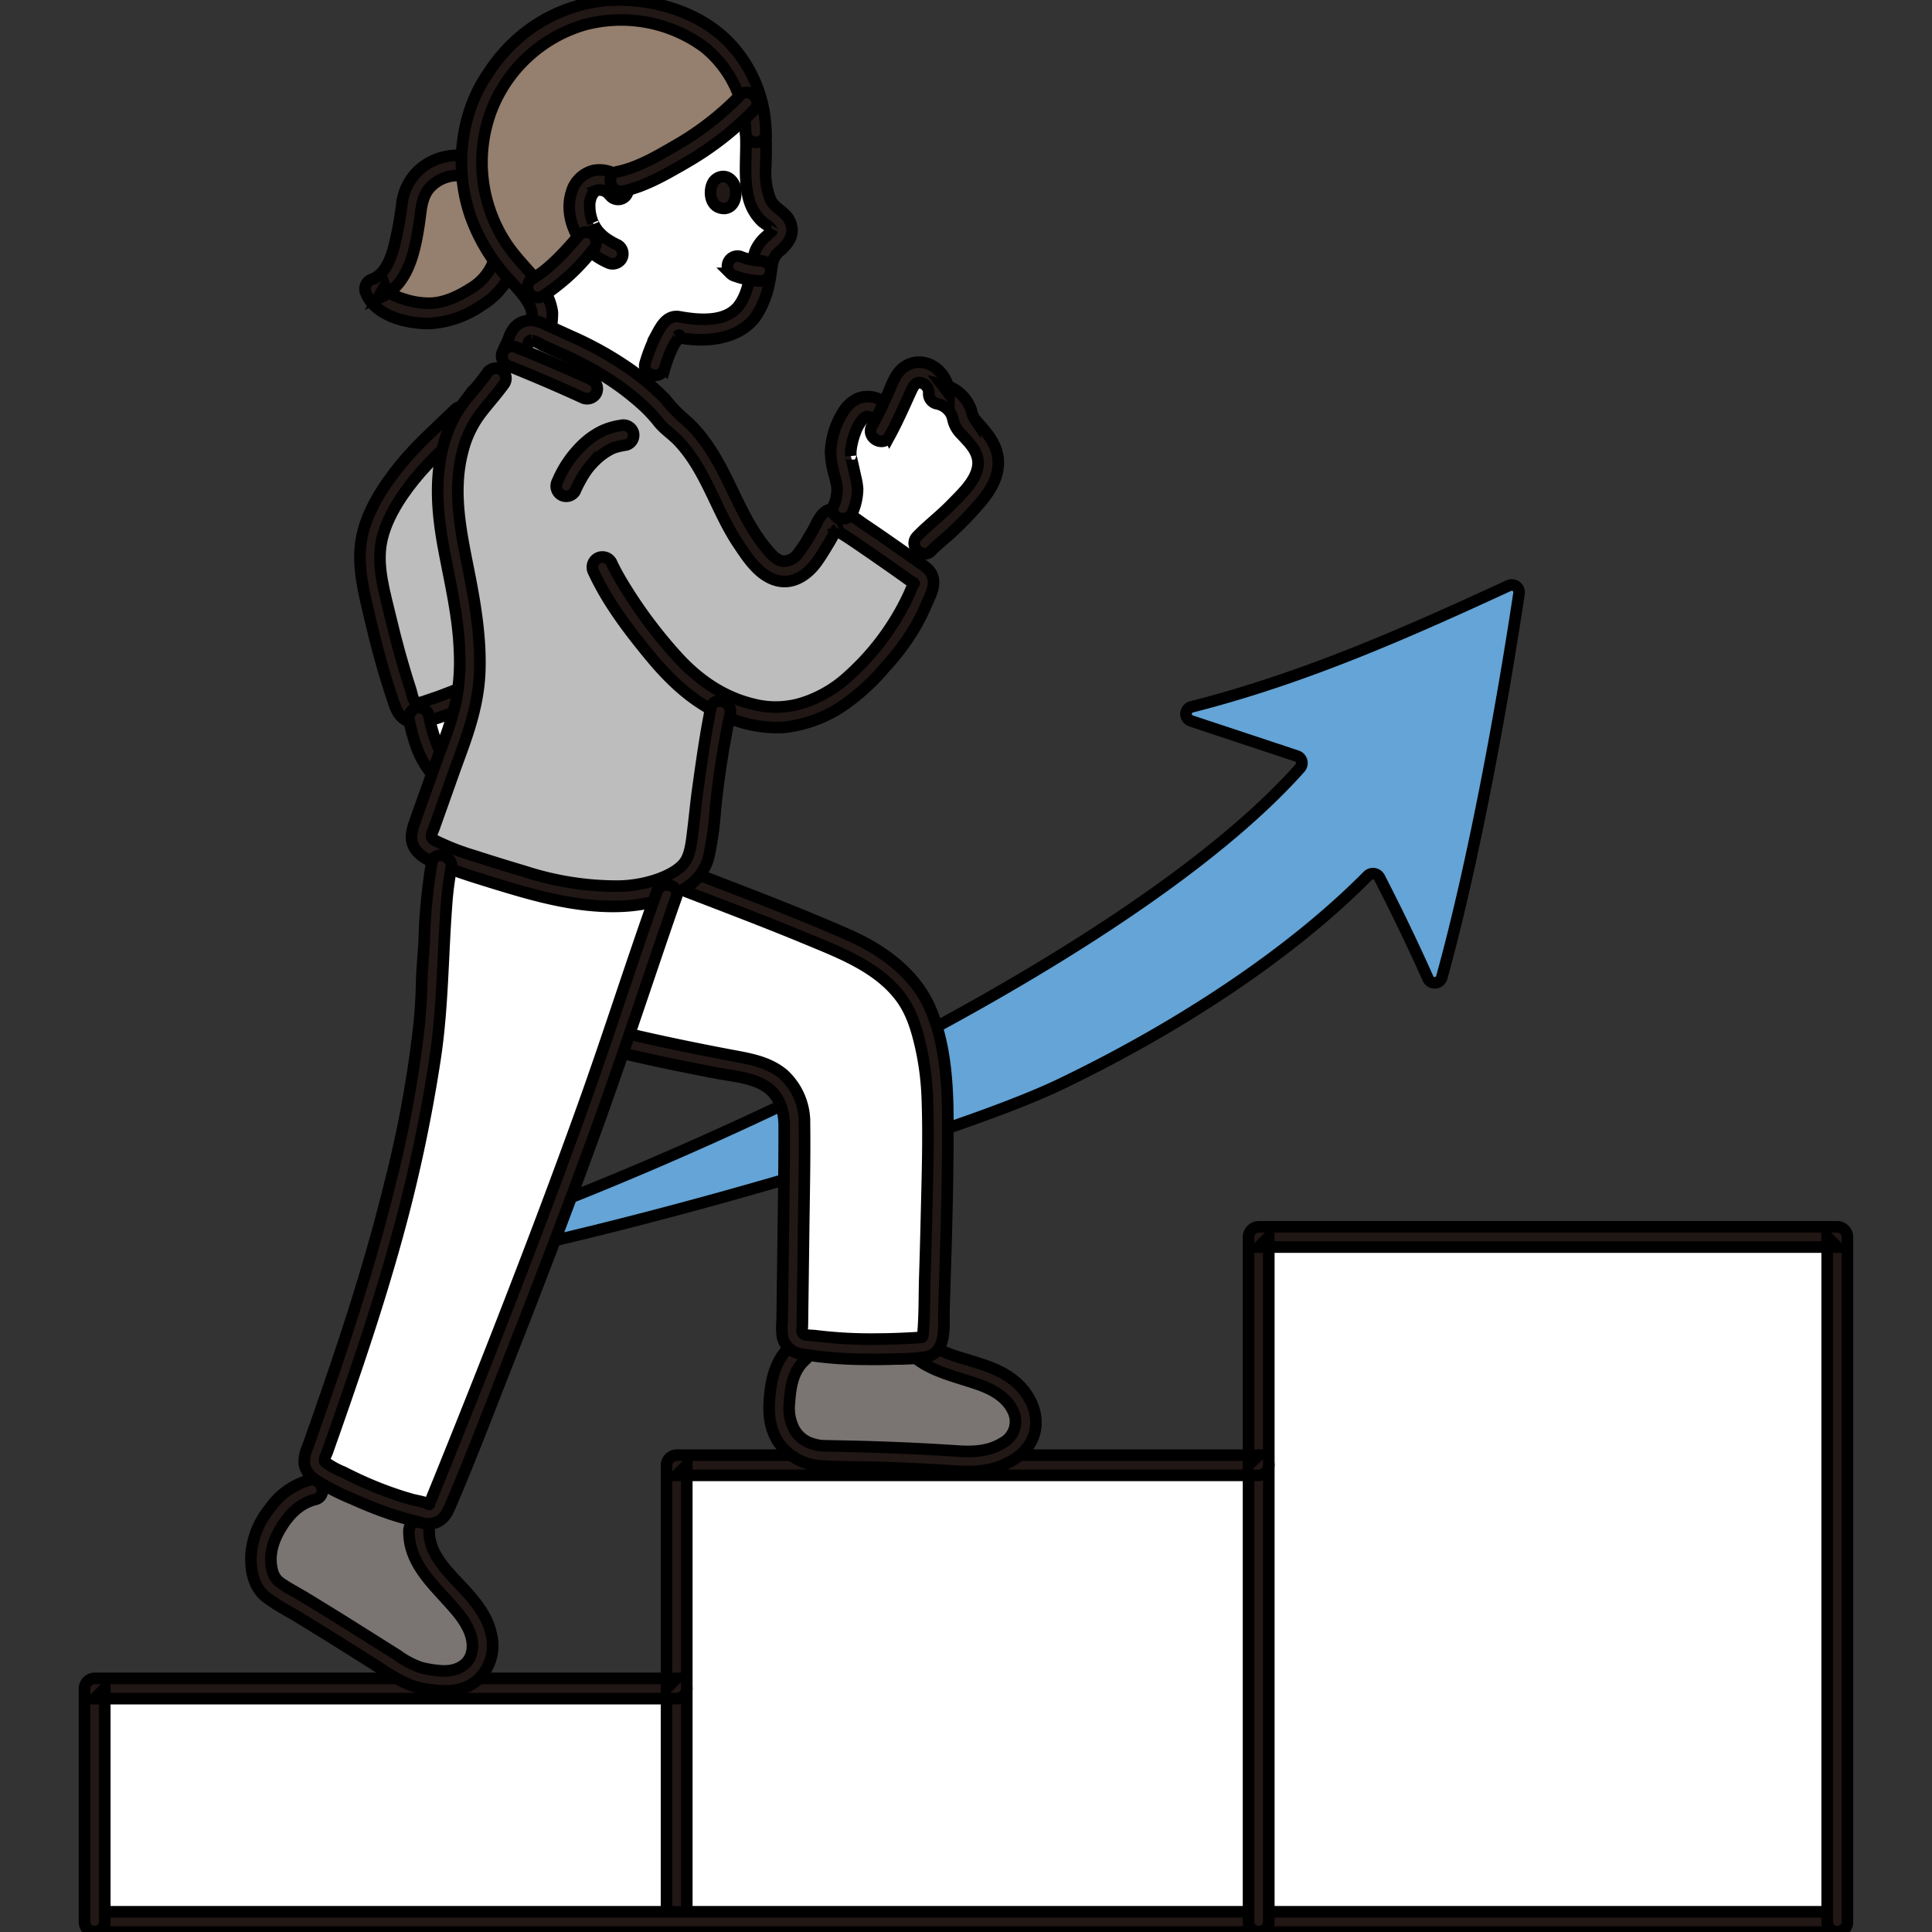 <!DOCTYPE svg PUBLIC "-//W3C//DTD SVG 1.1//EN" "http://www.w3.org/Graphics/SVG/1.1/DTD/svg11.dtd">
<!-- Uploaded to: SVG Repo, www.svgrepo.com, Transformed by: SVG Repo Mixer Tools -->
<svg width="800px" height="800px" viewBox="-16.7 0 381.741 381.741" xmlns="http://www.w3.org/2000/svg" fill="#000000" stroke="#000000" stroke-width="2.29">
<rect x="-16.7" y="0" width="381.741" height="381.741" fill="#333333" stroke="none"/>
<g id="SVGRepo_bgCarrier" stroke-width="0"/>
<g id="SVGRepo_tracerCarrier" stroke-linecap="round" stroke-linejoin="round"/>
<g id="SVGRepo_iconCarrier">
<defs>
<style>.a{fill:#ffffff;}.b{fill:#211715;}.c{fill:#64a4d6;}.d{fill:#957f6e;}.e{fill:#bdbdbd;}.f{fill:#7a7473;}</style>
</defs>
<path class="a" d="M73.655,138.33a45.639,45.639,0,0,1-7.569,2.482.779.779,0,0,1-.165.022,34.6,34.6,0,0,0,1.954,7.157,15.441,15.441,0,0,0,3.041,4.484c.028-.085.06-.175.092-.265,2.072-5.894,3.8-9.664,4.615-14.605C75.046,137.783,74.393,138.036,73.655,138.33Z"/>
<path class="a" d="M84.387,52.787c-.123-.141-.243-.279-.357-.415a31.969,31.969,0,0,1-7.346-16.657,29.894,29.894,0,0,1-.123-5.6A29.419,29.419,0,0,1,81.89,14.9c2.736-3.675,4.166-5.542,7.637-7.833,4.8-3.051,9.594-4.834,14.009-5.017a32.1,32.1,0,0,1,14.291,2.371,22.666,22.666,0,0,1,12.612,12.054,21.436,21.436,0,0,1,2.195,9.587,30.268,30.268,0,0,1-.038,5.2c-.053,3.977-.142,9.5,3.407,11.62a3.712,3.712,0,0,1,1.614,1.767c.784,2.015-.958,2.829-2.063,3.922a6.082,6.082,0,0,0-1.492,2.518,37.945,37.945,0,0,1-1.054,5.69,16.045,16.045,0,0,1-1.46,3.782,7.6,7.6,0,0,1-4.342,3.672,18.291,18.291,0,0,1-9.822.349,1.321,1.321,0,0,0-1.593.712,26.92,26.92,0,0,0-2.038,3.882c-.387.912-1.042,3.048-1.042,3.048s-1.043,2.847-2.018,5.521a60.312,60.312,0,0,0-11.151-7.523c-3.592-1.781-6.423-2.972-9.675-4.474a19.156,19.156,0,0,0,.6-3.75C90.3,58.733,86.636,55.352,84.387,52.787Z"/>
<path class="a" d="M170,103.741l-.663.625a29.819,29.819,0,0,0-3.416,3.042s-1.62,1.735-3.866,4.147c-4.236-2.976-10.631-7.463-13.017-8.746l.833-2.223.564-1.665a6.194,6.194,0,0,0,.178-3.344l-1.06-4.725c-.5-1.641.367-5.305,1.451-7.389,1.5-2.885,3.628-4.888,7.692-.894,1.089-2.212,1.99-4.333,3.252-7.05a3.3,3.3,0,0,1,4.5-1.584,3.922,3.922,0,0,1,2.36,3.88,5.852,5.852,0,0,1,4.66,4.361,3.925,3.925,0,0,0,1.35,2.359c4.133,3.928,5.144,7.873,1.478,12.456A60.159,60.159,0,0,1,170,103.741Z"/>
<path class="a" d="M91.224,333.628H2v46.113H346.333V244.408H232v45.11H117v44.11Z"/>
<path class="b" d="M119,379.741V333.628c0-2.574-4-2.578-4,0v46.113c0,2.574,4,2.578,4,0Z"/>
<path class="b" d="M346.333,377.741H2c-2.574,0-2.578,4,0,4H346.333c2.574,0,2.578-4,0-4Z"/>
<path class="b" d="M234,379.741V289.518c0-2.574-4-2.578-4,0v90.223c0,2.574,4,2.578,4,0Z"/>
<path class="b" d="M4,379.741V333.628l-2,2H117a2.03,2.03,0,0,0,2-2v-44.11l-2,2H232a2.03,2.03,0,0,0,2-2v-45.11l-2,2H346.333l-2-2V379.741c0,2.574,4,2.578,4,0V244.408a2.029,2.029,0,0,0-2-2H232a2.029,2.029,0,0,0-2,2v45.11l2-2H117a2.029,2.029,0,0,0-2,2v44.11l2-2H2a2.029,2.029,0,0,0-2,2v46.113c0,2.574,4,2.578,4,0Z"/>
<path class="c" d="M281.4,115.718c-19.25,8.865-40.031,18.217-62.652,23.944a1.453,1.453,0,0,0-.106,2.79l20.908,6.934a1.46,1.46,0,0,1,.624,2.36c-32.738,36.819-120.435,78.071-174.291,96a1.456,1.456,0,0,0,.7,2.817c35.954-6.082,104.538-25.926,126.123-36.274,22.489-10.78,45.055-25.277,60.84-41.228a1.448,1.448,0,0,1,2.325.343c2.748,5.331,6.27,12.484,9.574,19.922a1.454,1.454,0,0,0,2.732-.191c6.006-21.671,11.539-51.209,15.266-75.888A1.45,1.45,0,0,0,281.4,115.718Z"/>
<path class="d" d="M93.123,5.023a25.91,25.91,0,0,1,10.413-2.97,32.1,32.1,0,0,1,14.291,2.371,22.666,22.666,0,0,1,12.612,12.054,31.767,31.767,0,0,1,1.2,3.046l-.727.748a65.218,65.218,0,0,1-11.573,9.288c-2.237,1.318-9.544,5.527-13.471,6.291l-1.787.348a4.265,4.265,0,0,0-1.028-.455,3.788,3.788,0,0,0-3.223.36,5.545,5.545,0,0,0-2.018,4.5,9.691,9.691,0,0,0,2.111,6.272c-2.524,3.093-6.1,7.33-10.4,9.9l-1.034.724c-1.395-1.888-3.227-3.665-4.463-5.135-.31-.369-.633-.769-.959-1.2a8.753,8.753,0,0,1-.824,2.425,15.176,15.176,0,0,1-6.312,5.917c-2.634,1.364-5.228,2.508-8.271,2.4-2.4-.076-9.093-1.118-10.25-4.832,5.762-2.073,6.405-11.215,7.375-17.359.574-3.681,5-8.505,11.707-6.595a29.939,29.939,0,0,1,.065-3.008A29.419,29.419,0,0,1,81.89,14.9c2.736-3.675,4.166-5.542,7.637-7.833A40.8,40.8,0,0,1,93.123,5.023Z"/>
<path class="b" d="M77.025,31.179A11.535,11.535,0,0,0,67.1,32.772a10.746,10.746,0,0,0-4.343,7.136,70.231,70.231,0,0,1-1.693,9.177c-.663,2.287-1.757,5.136-4.18,6.064a2.031,2.031,0,0,0-1.4,2.46c1.685,4.816,8.241,6.4,12.822,6.3a20.068,20.068,0,0,0,10.181-3.582A14.424,14.424,0,0,0,85,51.7c.555-2.508-3.3-3.579-3.857-1.063A10.421,10.421,0,0,1,76.3,56.985c-2.331,1.494-5.181,2.866-8,2.926a15.612,15.612,0,0,1-5.008-.759c-1.395-.418-3.451-1.161-3.957-2.606l-1.4,2.46c6.008-2.3,7.354-9.289,8.214-14.952.366-2.415.371-4.948,2-6.868a7.4,7.4,0,0,1,7.8-2.15c2.492.658,3.554-3.2,1.064-3.857Z"/>
<path class="b" d="M106.843,36a6.624,6.624,0,0,0-6.145-2.341A6.007,6.007,0,0,0,96.2,38.04c-1.127,3.5.093,7.625,2.4,10.364a13.791,13.791,0,0,0,4.756,3.468,2.059,2.059,0,0,0,2.737-.718,2.016,2.016,0,0,0-.718-2.736,15.131,15.131,0,0,1-2.293-1.3q-.157-.11-.312-.225c.154.12.14.108-.041-.038-.14-.121-.283-.24-.42-.366a9.853,9.853,0,0,1-.763-.78c-.079-.09-.156-.181-.232-.274q.193.255-.012-.021c-.1-.147-.2-.292-.3-.442-.191-.3-.349-.619-.515-.935q-.142-.318-.015-.015c-.046-.112-.089-.225-.13-.339-.062-.172-.118-.346-.17-.522a11.06,11.06,0,0,1-.274-1.192c-.022-.144-.022-.127,0,.051-.016-.131-.03-.263-.041-.394q-.027-.3-.039-.606c-.007-.2-.012-.409-.007-.613,0-.135.011-.27.024-.4-.027.155-.028.162,0,.018a5.481,5.481,0,0,1,.367-1.318c-.121.271.165-.28.161-.274.069-.118.142-.233.221-.345-.089.111-.089.114,0,.012.06-.067.525-.449.257-.268.057-.039.518-.253.352-.194a1.662,1.662,0,0,1,.956-.058,2.125,2.125,0,0,1,1.068.438c.319.2,0-.062.232.2.186.2.384.4.565.609a2.015,2.015,0,0,0,2.828,0,2.041,2.041,0,0,0,0-2.828Z"/>
<path class="b" d="M128.492,36.673c.43,1.248.33,4.168-1.933,4.518-3.008.117-3.337-3.394-2.405-5.093C124.917,34.706,127.327,34.033,128.492,36.673Z"/>
<path class="b" d="M130.507,24.814c.555,4.547-.388,9.124.546,13.649a9.608,9.608,0,0,0,2.8,5.305c.654.577,1.506.905,1.925,1.681.067.125-.02.418.1.034a.774.774,0,0,1-.182.281c-.37.334-.738.668-1.113,1a7.844,7.844,0,0,0-1.984,2.636,12.364,12.364,0,0,0-.746,3.272c-.417,2.515-.921,5.317-2.388,7.458-2.518,3.675-8.068,3.16-11.862,2.472-2.387-.433-3.553,1.576-4.512,3.361a31.752,31.752,0,0,0-2.3,5.736c-.76,2.466,3.1,3.52,3.857,1.063a26.266,26.266,0,0,1,1.817-4.623c.107-.2,1.091-1.542,1.021-1.761l.02-.033q.209-.345-.645.173a5.34,5.34,0,0,0,.633.174,15.688,15.688,0,0,0,1.929.312c4.659.518,10.174-.382,13.127-4.333a18.159,18.159,0,0,0,2.835-7.193c.264-1.244.341-2.536.617-3.772a4.223,4.223,0,0,1,1.528-2.211c1.787-1.57,2.937-3.455,1.822-5.848-.857-1.84-2.92-2.4-3.793-4.188a14.688,14.688,0,0,1-.969-6.313,70.8,70.8,0,0,0-.075-8.33,2.063,2.063,0,0,0-2-2,2.012,2.012,0,0,0-2,2Z"/>
<path class="b" d="M134.635,26.193a26.312,26.312,0,0,0-7.208-17.742C121.283,2.09,111.8-.477,103.157.072A31.026,31.026,0,0,0,88.723,5.214a32.439,32.439,0,0,0-9,9.3c-5.75,8.29-6.73,19.836-3.11,29.15a35.894,35.894,0,0,0,6.878,11.113C85.1,56.557,86.955,58.3,88.009,60.5c.833,1.737.249,3.609-.244,5.377-.692,2.483,3.166,3.543,3.857,1.063a15.511,15.511,0,0,0,.82-5.248,10.747,10.747,0,0,0-2.359-5.374c-2.209-2.945-4.951-5.395-6.937-8.517a29.143,29.143,0,0,1-2.725-26.039A28.227,28.227,0,0,1,98.611,4.948a27.8,27.8,0,0,1,23.778,4.326,22,22,0,0,1,8.246,16.919c.043,2.571,4.043,2.579,4,0Z"/>
<path class="b" d="M133.609,51.533c-.545-.045-1.089-.1-1.631-.168l.532.071a11.649,11.649,0,0,1-2.94-.757,2,2,0,0,0-1.541.2,2,2,0,0,0-.718,2.736l.313.405a2,2,0,0,0,.883.514,16.567,16.567,0,0,0,5.1,1,2.01,2.01,0,0,0,1.414-.586,2,2,0,0,0,0-2.828,2.229,2.229,0,0,0-1.414-.586Z"/>
<path class="b" d="M97.707,46.445a61.84,61.84,0,0,1-4.213,4.65c-.791.776-1.612,1.521-2.472,2.219-.105.086-.213.169-.318.255-.185.152.258-.191-.045.035-.217.163-.434.324-.655.48q-.726.514-1.487.972a2,2,0,0,0,2.019,3.454,40.961,40.961,0,0,0,10-9.237,2.046,2.046,0,0,0,0-2.828,2.023,2.023,0,0,0-2.829,0Z"/>
<path class="b" d="M129.5,18.858a56.983,56.983,0,0,1-12.155,9.55c-3.722,2.147-7.753,4.629-12.006,5.514-2.519.525-1.453,4.381,1.063,3.858,4.571-.952,8.958-3.609,12.962-5.918a60.967,60.967,0,0,0,12.965-10.176c1.8-1.842-1.026-4.673-2.829-2.828Z"/>
<path class="e" d="M71.081,85.7c4.247-4.031,8.676-8.1,12.635-14.183A22.126,22.126,0,0,0,85.908,66.9a2.446,2.446,0,0,1,3.361-1.426c3.509,1.639,6.509,2.681,10.319,4.571,4.607,2.284,12.088,7.747,15.141,11.836l.987,1.321a12.423,12.423,0,0,1,2.528,1.99,34.975,34.975,0,0,1,5.41,7.361c2.79,4.81,3.661,8.185,6.42,12.671,2.173,3.253,4.783,7.439,7.877,7.647,3.738.251,5.3-3.32,7.126-6.139.91-1.4,1.511-2.757,2.131-3.72a1.223,1.223,0,0,1,1.618-.311c2.856,1.45,13.149,8.832,16.3,11.009a2.091,2.091,0,0,1,.477,2.364c-2.94,7.334-5.384,11.111-12.837,18.536-4.173,4.157-11.655,7.861-17.769,7.075a28.856,28.856,0,0,1-9.041-2.614c-1.545,7.32-1.9,10.742-3.233,20.092a83.1,83.1,0,0,1-1.178,9.021c-.729,3.1-1.556,4.567-5.923,6.705-7.993,3.912-20.073,2-29.433-.855-7.333-2.24-14.036-4.212-17.62-6.092a3.581,3.581,0,0,1-1.9-1.986A4.1,4.1,0,0,1,67,163.491c1.542-4.387,2.466-6.894,4.008-11.281,2.072-5.894,3.8-9.664,4.613-14.6-2.066.637-5.106,2.238-9.535,3.206a2.358,2.358,0,0,1-2.715-1.542,180.229,180.229,0,0,1-6.249-23.3c-.945-4.938-1.23-8.49.878-13.229C61.424,95.042,66.129,90.4,71.081,85.7Z"/>
<path class="f" d="M179.8,288.011q.6-.2,1.187-.447a8.007,8.007,0,0,0,4.762-4.8c1.031-3.434-1.243-7.121-4.241-9.088s-6.609-2.7-10.014-3.822a18.236,18.236,0,0,1-6.657-3.572,107.028,107.028,0,0,1-21.44-.494c-5.482,2.468-5.946,7.64-6.185,12.845a9.769,9.769,0,0,0,1.366,4.91,8.671,8.671,0,0,0,7.685,4.129c10.242.179,18.964.512,27.883,1.149A14.54,14.54,0,0,0,179.8,288.011Z"/>
<path class="f" d="M70.635,332.146a7.907,7.907,0,0,0,5.906-1.872c2.663-2.5,2.573-6.315.934-9.582s-4.451-5.757-6.88-8.487-4.61-6.052-4.5-9.7c0,0,.049-1.587.12-3.768a72.682,72.682,0,0,1-15.249-5.714c-1-.478-1.911-.86-2.885-1.319a20.786,20.786,0,0,1-3.045,2.653c-4.291.966-7.169,4.668-9.13,8.665a9.679,9.679,0,0,0-1.013,4.34c-.113,3.24.437,5.739,3.23,7.384,8.844,5.21,16.653,10.251,25.12,15.548,2.013,1.259,4.29,1.473,6.644,1.785C70.135,332.107,70.385,332.131,70.635,332.146Z"/>
<path class="b" d="M161.171,264.837c3.24,5.715,9.9,6.743,15.556,8.751,2.741.973,5.5,2.49,6.763,5.258a4.751,4.751,0,0,1-2.039,6.227c-2.764,1.736-5.889,1.841-9.034,1.629q-4.976-.333-9.958-.551-5.2-.231-10.413-.356c-1.764-.044-3.529-.076-5.294-.114a8.771,8.771,0,0,1-4.026-.847,6.039,6.039,0,0,1-2.6-2.631,9.027,9.027,0,0,1-.831-5.137c.2-3.1.694-6.233,3.136-8.387,1.934-1.707-.9-4.527-2.829-2.829-2.614,2.307-3.665,5.54-4.091,8.9-.464,3.658-.44,7.32,1.763,10.468a10.926,10.926,0,0,0,8.374,4.423c4.028.285,8.112.182,12.149.323q5.7.2,11.394.531c3.935.234,7.712.686,11.51-.688,3.191-1.154,6.256-3.384,7.07-6.869.8-3.4-.712-6.854-3.1-9.254-2.953-2.96-7.113-4.071-11-5.245-3.416-1.033-7.181-2.34-9.042-5.624-1.27-2.24-4.727-.226-3.454,2.019Z"/>
<path class="b" d="M64.1,302.5c-.054,6.957,5.646,11.219,9.64,16.124,1.7,2.084,3.346,4.871,2.812,7.675-.542,2.85-3.255,4-5.911,3.847a21.209,21.209,0,0,1-4.254-.682,17.5,17.5,0,0,1-4.571-2.433c-3.061-1.924-6.117-3.858-9.181-5.777q-4.626-2.9-9.292-5.73c-1.492-.9-3.083-1.715-4.518-2.7a4.169,4.169,0,0,1-1.745-2.592c-.732-3.051.22-5.906,1.81-8.482,1.575-2.552,3.692-4.733,6.683-5.466,2.5-.612,1.44-4.471-1.064-3.857a14.3,14.3,0,0,0-7.929,5.63,16.507,16.507,0,0,0-3.671,9.082c-.15,3.082.416,6.353,2.925,8.417a41.39,41.39,0,0,0,5.076,3.175q2.765,1.667,5.509,3.367c3.468,2.144,6.916,4.32,10.365,6.494,3.367,2.122,6.505,4.509,10.524,5.136,3.51.548,7.118.783,10.077-1.56a9.163,9.163,0,0,0,2.98-9.3c-.86-4.084-3.862-7.275-6.629-10.212-2.656-2.819-5.668-6.027-5.636-10.155.02-2.574-3.98-2.577-4,0Z"/>
<path class="a" d="M84.81,173.612l1.382.422c9.36,2.858,21.44,4.767,29.433.855a22.963,22.963,0,0,0,2.268-1.249c11.373,4.391,23.049,8.752,33.717,13.544a40.586,40.586,0,0,1,8.473,5.64,21.1,21.1,0,0,1,6.167,9.917,59.108,59.108,0,0,1,2.333,17.25c.082,13.667-.477,30.5-.948,44.158a2.231,2.231,0,0,1-2.191,2.087,104.047,104.047,0,0,1-23.54-.678,2.3,2.3,0,0,1-2.087-2.234c.184-14.583.434-30.664.433-41.333a10.945,10.945,0,0,0-2.449-7.169c-1.58-1.943-4.091-3.172-7.737-3.844-6.168-1.136-17.922-3.459-24.931-5.233q-.615,1.794-1.249,3.621c-5.287,15.248-15.661,43.667-33.232,86.875-.5,1.223-1.013,2.747-2.265,2.918a4.309,4.309,0,0,1-1.483-.268,75.473,75.473,0,0,1-19.968-8.021,2.472,2.472,0,0,1-1.465-2.879c8.569-24.254,17.5-49.958,21.724-78.441a111.18,111.18,0,0,0,1.43-16.392c.832-8.758.458-16.589,2.339-24.121C74.457,170.468,79.415,171.969,84.81,173.612Z"/>
<path class="b" d="M118.526,176.017c8.133,3.133,16.287,6.214,24.337,9.556C149.334,188.26,156.523,191,161,196.7c2.318,2.959,3.37,6.387,4.2,10a55.194,55.194,0,0,1,1.33,10.36c.284,7.724.016,15.5-.164,23.221q-.14,6.018-.332,12.035c-.117,3.787-.027,7.659-.378,11.432-.054.572-.061.466-.8.53-.879.077-1.765.112-2.646.155q-2.914.141-5.832.156a89.555,89.555,0,0,1-12.041-.671c-.585-.078-1.856-.013-2.314-.386-.391-.319-.192-1.054-.186-1.564l.081-6.181q.083-6.18.161-12.362c.088-7.14.26-14.292.174-21.433a12.827,12.827,0,0,0-4.1-9.665c-2.549-2.169-5.71-2.927-8.921-3.529-6.418-1.2-12.826-2.486-19.193-3.936q-2.193-.5-4.375-1.044c-2.5-.629-3.563,3.228-1.064,3.857,6.646,1.673,13.379,3.015,20.105,4.319,3,.582,6.4.823,9.144,2.234,3.1,1.594,4.393,4.731,4.4,8.1.015,7.635-.1,15.272-.2,22.907q-.081,6.427-.168,12.856l-.039,2.972a13.24,13.24,0,0,0,.092,3.264,4.438,4.438,0,0,0,3.649,3.2,77.3,77.3,0,0,0,12.555,1.055q3.081.048,6.163-.065a39.99,39.99,0,0,0,5.844-.37c4.411-.82,3.564-6.231,3.676-9.567q.2-6.122.379-12.245c.229-8.236.405-16.476.386-24.716-.018-7.507-.484-15.6-3.569-22.565-3.025-6.832-9.446-11.414-16.1-14.348-8.22-3.623-16.6-6.875-24.979-10.1q-3.174-1.221-6.349-2.441a2.014,2.014,0,0,0-2.46,1.4,2.045,2.045,0,0,0,1.4,2.46Z"/>
<path class="b" d="M73.171,80.931c-3.6,3.512-7.407,6.839-10.608,10.737-3.483,4.242-6.935,9.477-7.866,14.98-.892,5.274.583,10.728,1.786,15.847,1.263,5.371,2.705,10.718,4.484,15.942.478,1.4.906,2.782,2.188,3.661,1.518,1.04,3.141.756,4.814.318,2.621-.685,5.074-1.773,7.612-2.691,2.4-.869,1.365-4.736-1.064-3.857-1.991.72-3.924,1.579-5.947,2.212-.651.2-2.545.995-3.048.773-.615-.271-.861-1.958-1.055-2.547-1.568-4.762-2.88-9.614-4.036-14.491-1.045-4.409-2.529-9.3-1.914-13.869.643-4.764,3.67-9.483,6.637-13.157C68.4,90.765,72.308,87.359,76,83.76c1.846-1.8-.984-4.628-2.829-2.829Z"/>
<path class="b" d="M64.15,142.355a35.014,35.014,0,0,0,1.523,5.479,18.251,18.251,0,0,0,3.152,5.355,2.008,2.008,0,0,0,2.828,0,2.053,2.053,0,0,0,0-2.828l-.19-.231c-.314-.383.146.217-.02-.027-.136-.2-.283-.392-.418-.593q-.38-.562-.719-1.152c-.21-.364-.4-.736-.586-1.112-.033-.067-.117-.324-.02-.033.109.326-.017-.047-.045-.118-.078-.2-.152-.4-.224-.6a36.056,36.056,0,0,1-1.424-5.207,2.011,2.011,0,0,0-2.46-1.4,2.051,2.051,0,0,0-1.4,2.46Z"/>
<path class="b" d="M86.34,70.845c.366-.9.838-1.747,1.2-2.646.249-.611.2-.954.782-.956a7.37,7.37,0,0,1,2.1.953c.952.431,1.906.857,2.858,1.288a74.993,74.993,0,0,1,9.287,4.775,53.215,53.215,0,0,1,8.113,6.167,29.629,29.629,0,0,1,2.758,3.03c1.157,1.438,2.738,2.429,4,3.776,5.449,5.834,7.379,13.744,11.747,20.255,1.823,2.719,3.954,6.036,7.239,7.105,3.345,1.089,6.314-.869,8.217-3.476.916-1.254,1.718-2.615,2.519-3.945.45-.745.844-1.521,1.267-2.282a5.132,5.132,0,0,0,.341-.6c-.037-.1-.785.358-.8.208,0,.006.32.18.425.24,2,1.139,3.9,2.472,5.793,3.769,2.334,1.595,4.647,3.219,6.959,4.844.855.6,1.693,1.249,2.576,1.806.406.255.053.119.085.019s-.156.42-.195.534c-.244.715-.58,1.412-.888,2.1a49.856,49.856,0,0,1-11.737,15.74,24.109,24.109,0,0,1-8.747,5.223,17.659,17.659,0,0,1-10.3.317c-6-1.478-10.911-5.009-14.988-9.543A92.3,92.3,0,0,1,105.887,114.5c-.658-1.127-1.278-2.276-1.827-3.461a2.015,2.015,0,0,0-2.736-.717,2.046,2.046,0,0,0-.718,2.736c2.769,5.972,6.92,11.433,11.086,16.49,4.189,5.085,8.83,9.46,15.01,12.026a24.949,24.949,0,0,0,11.385,2.153,25.952,25.952,0,0,0,11.036-3.8,41.579,41.579,0,0,0,9.028-8.037,46.7,46.7,0,0,0,6.1-8.213,46.23,46.23,0,0,0,2.125-4.306c.738-1.692,1.8-3.544,1.207-5.441-.442-1.418-1.684-2.108-2.823-2.907q-1.548-1.084-3.093-2.172c-2.5-1.757-5.012-3.51-7.556-5.209-1.8-1.2-4.53-3.629-6.852-2.983-1.871.521-2.555,2.8-3.444,4.3a35.926,35.926,0,0,1-2.726,4.26,3.513,3.513,0,0,1-3.141,1.647c-1.381-.2-2.54-1.669-3.356-2.667-5.268-6.453-7.285-14.784-12.33-21.4A24.846,24.846,0,0,0,118,82.347a31.718,31.718,0,0,1-3.309-3.577,50.9,50.9,0,0,0-8.58-6.97,68.054,68.054,0,0,0-9.852-5.335c-1.857-.848-3.721-1.684-5.58-2.53s-3.879-.987-5.488.5a6.368,6.368,0,0,0-1.41,2.459c-.406.975-.9,1.91-1.3,2.89a2.012,2.012,0,0,0,1.4,2.46,2.05,2.05,0,0,0,2.461-1.4Z"/>
<path class="b" d="M123.738,139.946c-1.056,5.2-1.784,10.442-2.519,15.693-.387,2.771-.647,5.545-.988,8.321-.239,1.937-.465,4.469-1.409,6.062-1.035,1.744-3.412,2.909-5.336,3.628a25.023,25.023,0,0,1-8.268,1.442,59.123,59.123,0,0,1-18.128-2.876c-3.34-1-6.68-2.013-10-3.1a49.274,49.274,0,0,1-7.281-2.783c-.354-.182-1-.424-1.164-.834-.223-.561.256-1.411.441-1.941.562-1.606,1.137-3.207,1.709-4.808,1.109-3.1,2.188-6.213,3.328-9.3,2.061-5.587,3.8-11.017,3.978-17.028.2-6.618-.907-13.213-2.2-19.682-1.553-7.79-3.247-15.666-1.182-23.534a20.647,20.647,0,0,1,3.437-7.347c1.567-2.075,3.329-3.984,4.841-6.108a2.017,2.017,0,0,0-.718-2.736,2.043,2.043,0,0,0-2.736.718c-1.457,2.047-3.162,3.892-4.679,5.893a22.711,22.711,0,0,0-3.437,6.6c-2.417,7.245-1.831,14.752-.458,22.135,1.259,6.768,2.914,13.528,3.124,20.439a40.869,40.869,0,0,1-.769,10.135,64.5,64.5,0,0,1-2.641,8.311c-1.191,3.223-2.327,6.465-3.484,9.7q-.832,2.329-1.66,4.66c-.656,1.855-1.443,3.781-.473,5.683,1.242,2.44,4.557,3.4,6.933,4.288,3.13,1.17,6.333,2.146,9.527,3.124,6.589,2.018,13.173,3.879,20.089,4.309,6.1.38,12.77-.37,17.864-4.043a10.02,10.02,0,0,0,3.99-6.254,67.119,67.119,0,0,0,1.191-8.905,178.038,178.038,0,0,1,2.927-18.8c.51-2.513-3.344-3.588-3.857-1.063Z"/>
<path class="b" d="M68.6,170.458a110.7,110.7,0,0,0-1.483,15.553c-.145,2.793-.451,5.588-.508,8.382s-.24,5.557-.52,8.324a229.607,229.607,0,0,1-5.757,31.222c-2.511,10.261-5.543,20.387-8.838,30.422-1.6,4.867-3.258,9.712-4.945,14.548q-1.209,3.468-2.434,6.931a6.771,6.771,0,0,0-.68,3.456,4.719,4.719,0,0,0,2.036,3,43.962,43.962,0,0,0,7.283,3.785c2.388,1.086,4.822,2.079,7.3,2.933,2.2.757,4.434,1.341,6.688,1.907,2.6.653,4.335-.6,5.349-2.958,4.155-9.654,7.893-19.516,11.742-29.3,5.731-14.562,11.33-29.179,16.682-43.885,5.1-14.008,9.753-28.162,14.586-42.262q.9-2.632,1.833-5.253c.867-2.429-3-3.474-3.857-1.063-5.038,14.109-9.546,28.4-14.608,42.5-4.665,13-9.548,25.915-14.543,38.788q-5.25,13.532-10.668,27-1.471,3.666-2.955,7.327-.789,1.948-1.58,3.894a8.732,8.732,0,0,1-.482,1.088,2.721,2.721,0,0,1-.236.387c-.088.107.364.085-.015-.072a25.22,25.22,0,0,0-2.965-.749q-1.768-.484-3.507-1.074a71.232,71.232,0,0,1-6.747-2.665q-1.83-.832-3.619-1.751a16.505,16.505,0,0,1-3.519-1.924c-.535-.491.088-1.339.337-2.045q.645-1.83,1.289-3.659,2.46-7.006,4.836-14.041c3.193-9.527,6.18-19.127,8.733-28.846a304.811,304.811,0,0,0,6.406-30.985c1.563-10.129,1.52-20.4,2.293-30.6a62.068,62.068,0,0,1,.928-7.253c.492-2.515-3.363-3.592-3.857-1.064Z"/>
<path class="b" d="M157.494,79.129a5.419,5.419,0,0,0-4.535-.471,6.785,6.785,0,0,0-3.123,2.815,16.062,16.062,0,0,0-2.429,7.946,20.107,20.107,0,0,0,.85,4.8c.138.615.3,1.228.414,1.846a7.7,7.7,0,0,1-.733,3.986c-.828,2.443,3.034,3.492,3.858,1.063a12,12,0,0,0,.953-4.532,13.346,13.346,0,0,0-.354-2.175c-.3-1.334-.594-2.668-.9-4-.029-.13-.109-.622-.078-.312a6.518,6.518,0,0,1,.042-1.425,14.865,14.865,0,0,1,.852-3.266,7.792,7.792,0,0,1,1.462-2.553c.548-.589.868-.69,1.7-.27a2.048,2.048,0,0,0,2.736-.718,2.019,2.019,0,0,0-.717-2.736Z"/>
<path class="b" d="M159.039,86.224c1.574-2.873,2.875-5.871,4.24-8.846.516-1.125,1.1-2.321,2.509-1.533a1.983,1.983,0,0,1,1.016,1.97,2.027,2.027,0,0,0,1.469,1.929,4.137,4.137,0,0,1,2.993,2.133c.276.574.344,1.233.578,1.827a5.885,5.885,0,0,0,1.178,1.878c1.742,1.876,3.958,3.86,3.464,6.707-.5,2.9-3.275,5.4-5.23,7.418-2.146,2.218-4.627,4.063-6.754,6.286-1.779,1.861,1.045,4.694,2.829,2.829,1.311-1.371,2.83-2.483,4.2-3.783,1.236-1.17,2.452-2.361,3.6-3.617,2.49-2.722,5.211-5.724,5.41-9.6.194-3.79-2.252-6.331-4.576-8.942a4.849,4.849,0,0,1-.765-1.908,7.6,7.6,0,0,0-1.368-2.4,8.086,8.086,0,0,0-4.5-2.687l1.468,1.928c.021-4.217-4.5-7.86-8.51-5.523-2.02,1.177-2.713,3.6-3.622,5.608-.965,2.135-1.961,4.25-3.087,6.3-1.237,2.259,2.216,4.28,3.454,2.019Z"/>
<path class="b" d="M105.968,84.062a13.743,13.743,0,0,0-3.717,1.091,15.266,15.266,0,0,0-3.77,2.642,21.58,21.58,0,0,0-5.019,7.263,2.051,2.051,0,0,0,.718,2.736,2.023,2.023,0,0,0,2.736-.717,25.535,25.535,0,0,1,1.9-3.555q.27-.411.561-.808c.085-.117.243-.316.067-.094q.168-.212.34-.418a16.538,16.538,0,0,1,1.386-1.453,12.415,12.415,0,0,1,3.028-2.11c.337-.176-.216.069.009-.01.117-.041.231-.09.347-.132.253-.09.51-.168.769-.237a16,16,0,0,1,1.707-.34,2.009,2.009,0,0,0,1.4-2.461,2.062,2.062,0,0,0-2.461-1.4Z"/>
<path class="b" d="M83.942,72.36c4.829,1.95,9.516,3.944,14.37,6.173a2.059,2.059,0,0,0,2.736-.718,2.016,2.016,0,0,0-.717-2.736c-5.049-2.318-10.174-4.5-15.326-6.576a2.014,2.014,0,0,0-2.46,1.4,2.049,2.049,0,0,0,1.4,2.46Z"/>
</g>
</svg>